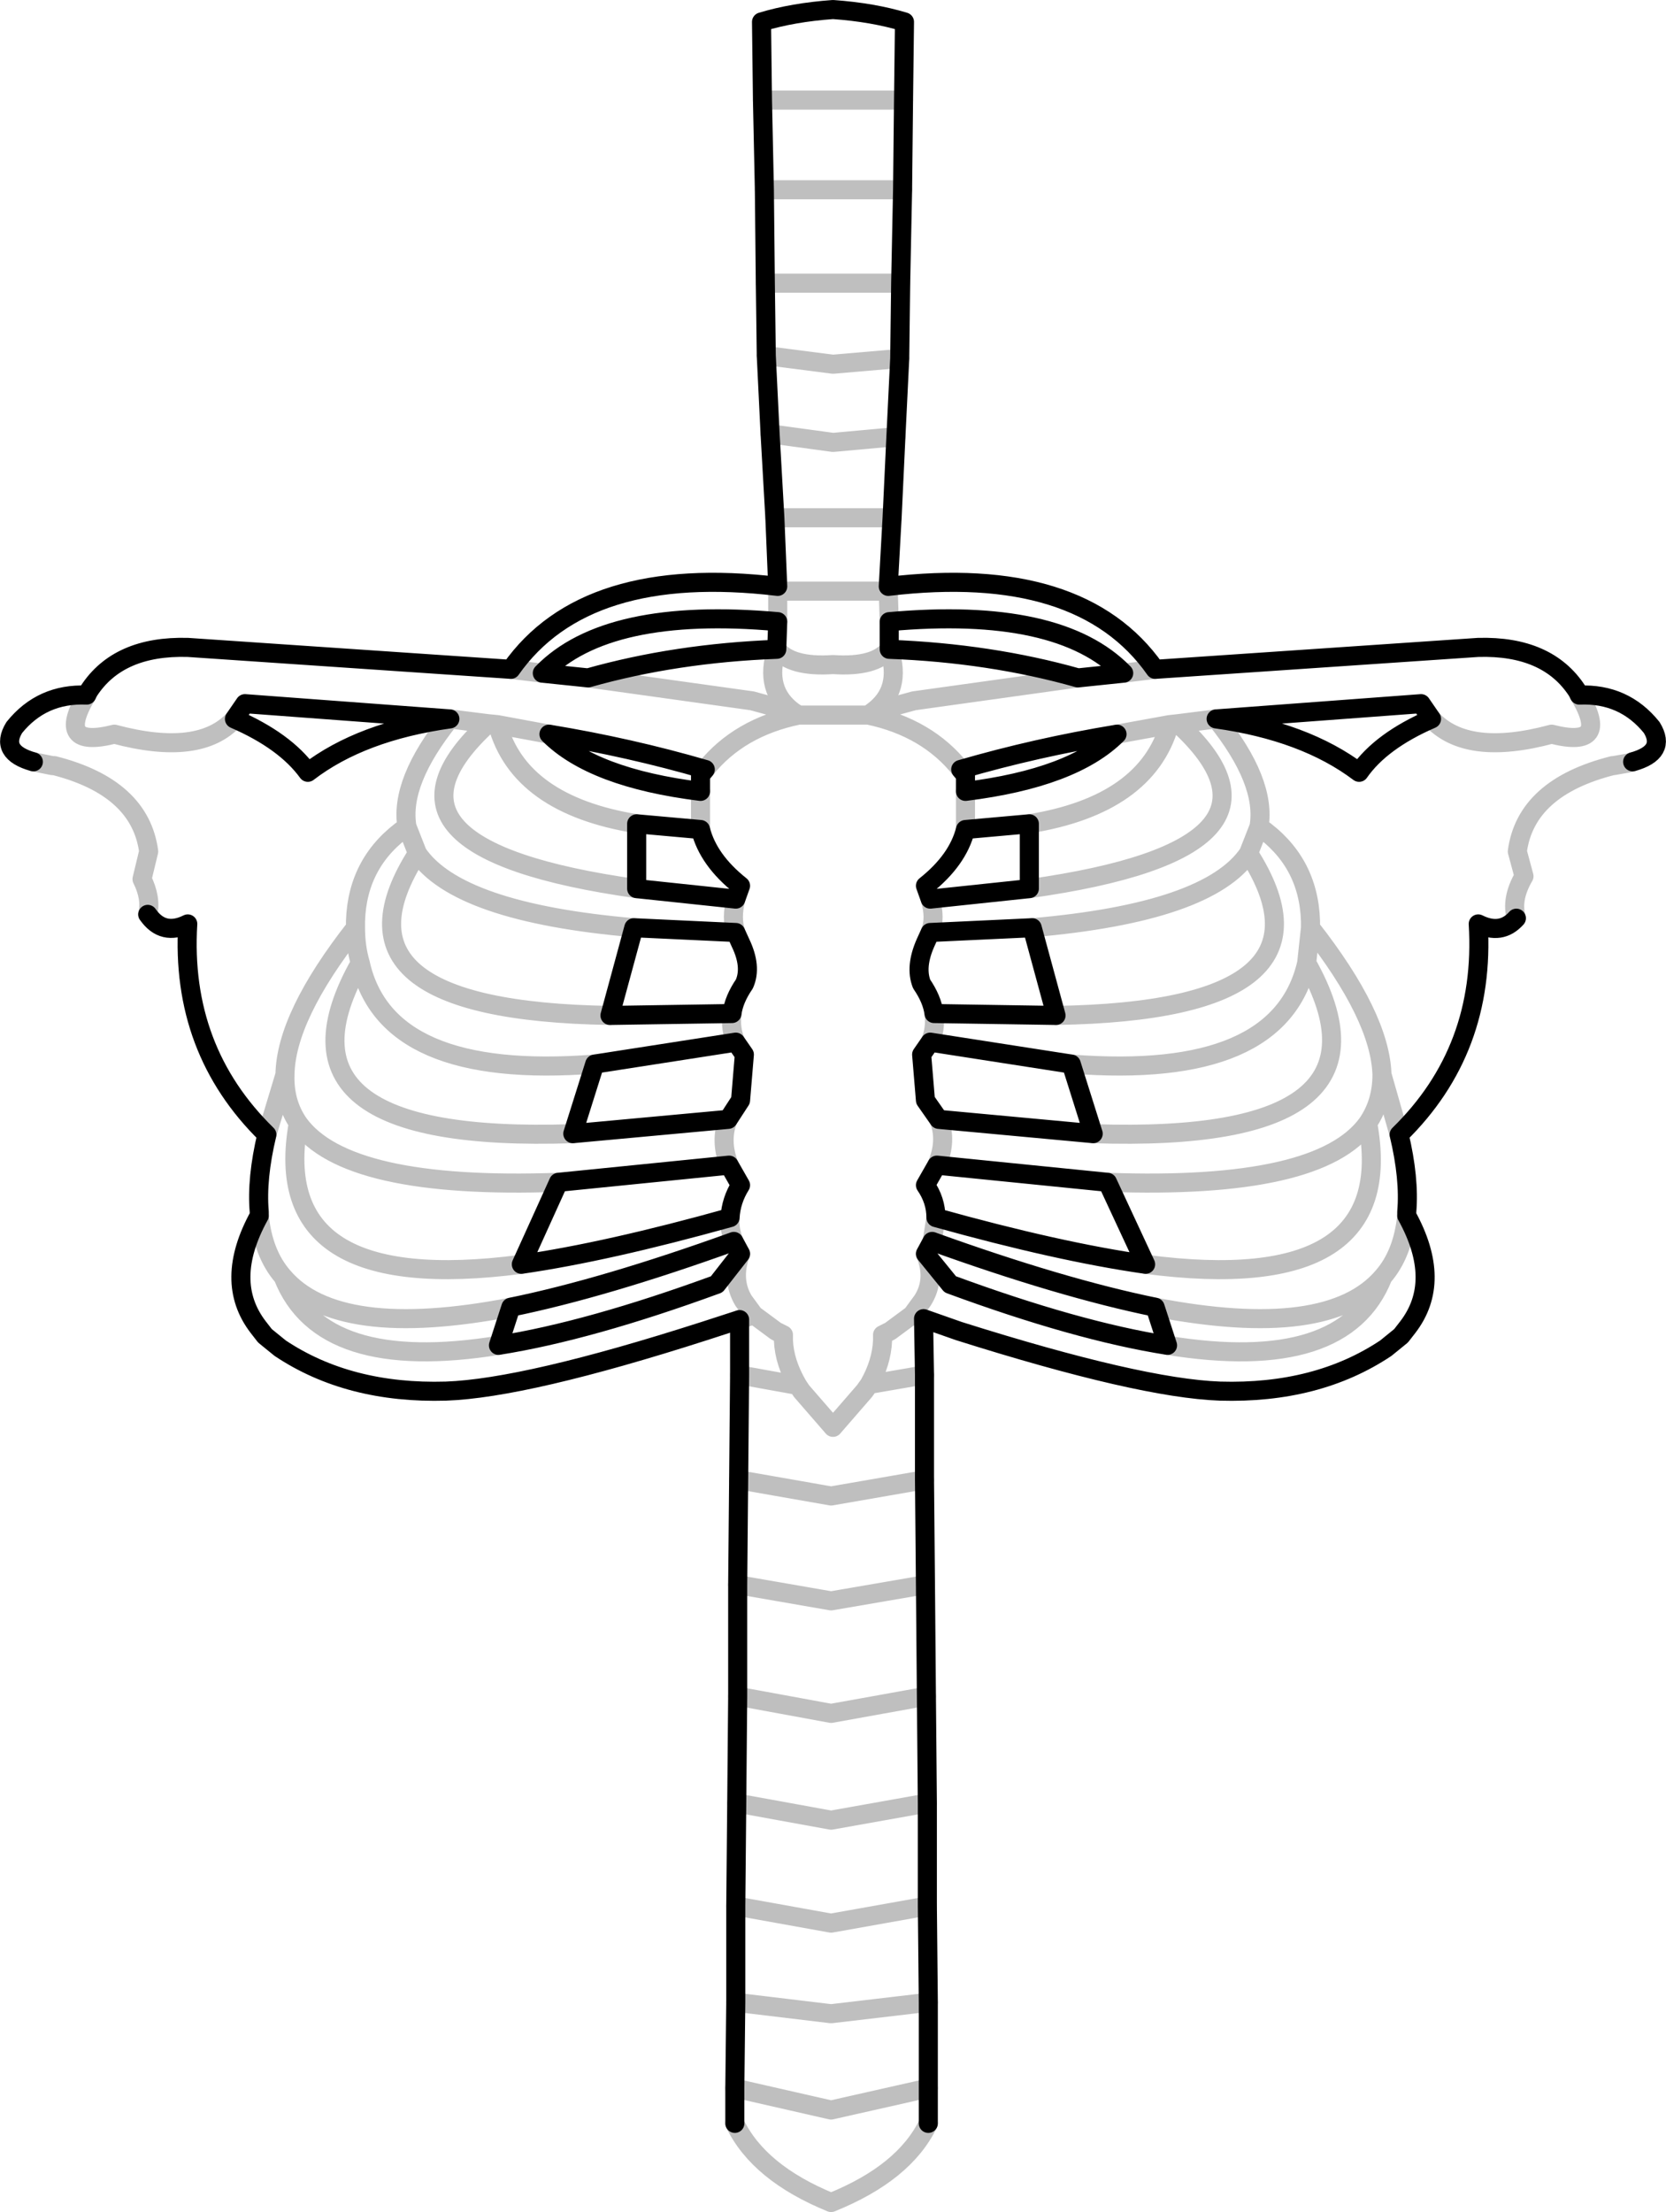 <?xml version="1.0" encoding="UTF-8" standalone="no"?>
<svg xmlns:xlink="http://www.w3.org/1999/xlink" height="116.0px" width="87.4px" xmlns="http://www.w3.org/2000/svg">
  <g transform="matrix(1.0, 0.0, 0.0, 1.0, -356.2, -205.9)">
    <path d="M406.6 246.25 L406.85 246.55 406.85 247.4 Q412.5 246.7 414.8 244.4 410.55 245.1 406.6 246.25 M393.2 246.25 L392.95 246.55 392.95 247.4 M392.95 249.4 Q393.35 251.0 395.05 252.35 L394.8 253.05 M394.8 254.8 L395.05 255.35 Q395.65 256.6 395.25 257.5 394.7 258.3 394.6 259.05 M394.8 260.55 L395.25 261.2 395.05 263.6 394.4 264.6 M394.45 267.0 L395.05 268.05 Q394.55 268.85 394.5 269.75 M394.7 271.0 L395.05 271.65 M404.75 271.65 L405.1 271.0 M405.3 269.75 Q405.3 268.85 404.75 268.05 L405.35 267.0 414.3 267.9 M405.45 264.6 L404.75 263.6 404.55 261.2 405.0 260.55 M405.2 259.05 Q405.1 258.3 404.55 257.5 404.2 256.6 404.75 255.35 L405.0 254.8 410.35 254.55 411.6 259.15 405.2 259.05 M405.0 253.05 L404.75 252.35 Q406.45 251.0 406.85 249.4 L410.2 249.1 410.2 252.5 405.0 253.05 M420.0 243.6 L430.75 242.8 431.3 243.6 Q428.65 244.75 427.5 246.4 424.65 244.25 420.0 243.6 M439.05 242.35 L438.95 242.15 Q437.4 239.75 433.75 239.85 L416.8 241.0 M415.15 241.2 L412.75 241.45 M429.6 265.4 Q434.15 260.95 433.75 254.35 434.95 254.95 435.75 254.05 M441.85 245.85 Q443.65 245.35 442.85 244.05 441.4 242.25 439.05 242.35 M416.3 272.2 Q411.75 271.55 405.3 269.75 M430.0 269.65 L430.0 269.45 Q430.15 267.7 429.6 265.4 M405.45 264.6 L413.55 265.35 412.4 261.7 405.0 260.55 M416.3 272.2 L414.3 267.9 M416.8 274.45 L417.45 276.45 Q412.7 275.7 406.05 273.25 L404.75 271.65 M416.8 274.45 Q411.9 273.45 405.1 271.0 M404.65 275.05 L406.5 275.7 Q416.0 278.7 420.2 278.85 425.3 279.0 428.9 276.6 L429.7 275.95 430.05 275.5 Q431.9 273.1 430.0 269.65 M357.95 245.85 Q356.15 245.35 356.95 244.05 358.4 242.25 360.75 242.35 L360.85 242.15 Q362.4 239.75 366.05 239.85 L383.0 241.0 Q386.9 235.45 397.0 236.65 L396.85 233.05 396.6 228.65 396.4 224.55 396.35 220.75 396.3 215.85 396.2 211.15 396.15 207.05 Q397.8 206.55 399.9 206.4 402.0 206.55 403.65 207.05 L403.6 211.15 403.55 215.85 403.45 220.75 403.4 224.7 403.2 228.8 403.0 233.05 402.8 236.65 Q412.9 235.45 416.8 241.0 M379.8 243.6 Q375.15 244.25 372.35 246.4 371.15 244.75 368.5 243.6 L369.05 242.8 379.8 243.6 M385.0 244.4 Q389.25 245.1 393.2 246.25 M389.45 254.55 L394.8 254.8 M385.0 244.4 Q387.3 246.7 392.95 247.4 M402.85 238.5 Q411.75 237.7 415.15 241.2 M402.85 239.95 L402.85 238.5 M397.0 238.5 L396.95 239.95 Q391.65 240.15 387.05 241.45 L384.65 241.2 Q388.05 237.7 397.0 238.5 M402.85 239.95 Q408.15 240.15 412.75 241.45 M363.95 253.85 Q364.75 255.0 366.05 254.35 365.65 260.95 370.2 265.4 M392.95 249.4 L389.6 249.1 389.6 252.5 394.8 253.05 M389.45 254.55 L388.2 259.15 394.6 259.05 M394.45 267.0 L385.5 267.9 383.55 272.2 Q388.05 271.55 394.5 269.75 M394.8 260.55 L387.4 261.7 386.25 265.35 394.4 264.6 M394.75 317.25 L394.75 315.4 394.8 310.9 394.8 305.85 394.85 300.45 394.9 294.85 394.9 289.0 394.95 283.5 395.0 278.0 395.0 275.1 393.15 275.7 Q383.8 278.7 379.6 278.85 374.5 279.0 370.9 276.6 L370.1 275.95 369.75 275.5 Q367.9 273.1 369.8 269.65 L369.8 269.45 Q369.65 267.7 370.2 265.4 M382.35 276.45 L383.0 274.45 Q387.9 273.45 394.7 271.0 M404.7 278.0 L404.65 275.05 M404.7 283.5 L404.7 278.0 M404.8 294.85 L404.75 289.0 404.7 283.5 M382.35 276.45 Q387.1 275.7 393.8 273.25 L395.05 271.65 M404.85 305.85 L404.85 300.45 404.8 294.85 M404.85 305.85 L404.9 310.9 404.9 315.4 404.9 317.25" fill="none" stroke="#000000" stroke-linecap="round" stroke-linejoin="round" stroke-width="1.0"/>
    <path d="M406.6 246.25 Q404.85 244.05 401.75 243.4 L398.1 243.4 Q394.95 244.05 393.2 246.25 M392.95 247.4 L392.95 249.4 M394.8 253.05 Q394.55 254.05 394.8 254.8 M394.6 259.05 Q394.5 259.85 394.8 260.55 M394.4 264.6 Q393.95 265.7 394.45 267.0 M394.5 269.75 Q394.45 270.35 394.7 271.0 M395.05 271.65 Q394.55 273.0 395.2 274.1 L395.75 274.85 396.9 275.7 397.3 275.9 397.3 276.2 Q397.35 277.35 398.05 278.55 L398.25 278.85 399.9 280.75 401.55 278.85 401.8 278.5 Q402.45 277.35 402.5 276.2 L402.5 275.9 402.9 275.7 404.05 274.85 404.6 274.1 Q405.3 273.0 404.75 271.65 M405.1 271.0 L405.3 269.75 M405.35 267.0 Q405.9 265.7 405.45 264.6 M405.0 260.55 Q405.3 259.85 405.2 259.05 M405.0 254.8 Q405.3 254.05 405.0 253.05 M406.85 249.4 L406.85 247.4 M414.8 244.4 L417.55 243.9 418.0 243.85 420.0 243.6 Q422.65 246.9 422.25 249.25 424.85 251.05 424.95 254.2 L424.95 254.55 Q428.6 259.2 428.7 262.25 L429.6 265.4 M431.3 243.6 Q433.15 245.6 437.6 244.4 440.75 245.2 439.05 242.35 M416.8 241.0 L415.15 241.2 M412.75 241.45 L404.15 242.65 401.95 243.25 401.75 243.4 M435.75 254.05 Q435.45 253.05 436.15 251.85 L435.8 250.55 Q436.25 247.2 440.8 246.05 L440.85 246.05 441.7 245.9 441.85 245.85 M428.7 262.25 Q428.7 263.7 427.95 264.8 429.65 273.95 416.3 272.2 M412.4 261.7 Q423.35 262.55 424.75 256.4 L424.95 254.55 M422.25 249.25 L421.7 250.65 Q427.0 258.9 411.6 259.15 M410.2 252.5 Q425.15 250.4 418.0 243.85 M410.2 249.1 Q416.35 248.1 417.55 243.9 M410.35 254.55 Q419.6 253.75 421.7 250.65 M414.3 267.9 Q425.45 268.3 427.95 264.8 M417.45 276.45 Q426.75 277.95 428.75 272.85 425.9 276.2 416.8 274.45 M430.0 269.65 Q429.8 271.65 428.75 272.85 M413.55 265.35 Q430.1 265.9 424.75 256.4 M403.45 220.75 L396.35 220.75 M396.2 211.15 L403.6 211.15 M396.3 215.85 L403.55 215.85 M368.5 243.6 Q366.7 245.6 362.2 244.4 359.05 245.2 360.75 242.35 M384.65 241.2 L383.0 241.0 M379.8 243.6 L381.8 243.85 382.3 243.9 385.0 244.4 M379.8 243.6 Q377.15 246.9 377.55 249.25 L378.1 250.65 Q380.2 253.75 389.45 254.55 M403.4 224.7 L399.9 225.0 396.4 224.55 M396.6 228.65 L399.9 229.1 403.2 228.8 M403.0 233.05 L396.85 233.05 M402.8 236.65 L402.8 236.9 402.85 238.5 M397.0 236.65 L397.0 236.9 402.8 236.9 M397.0 236.9 L397.0 238.5 M396.95 239.95 Q397.7 240.9 399.9 240.75 402.1 240.9 402.85 239.95 M398.1 243.4 L397.85 243.25 395.65 242.65 387.05 241.45 M401.95 243.25 Q403.55 242.1 402.85 239.95 M397.85 243.25 Q396.25 242.1 396.95 239.95 M357.95 245.85 L358.95 246.05 359.05 246.05 Q363.55 247.2 364.0 250.55 L363.65 252.0 Q364.15 253.0 363.95 253.85 M370.2 265.4 L371.15 262.25 Q371.2 259.2 374.85 254.55 L374.85 254.2 Q374.95 251.05 377.55 249.25 M386.25 265.35 Q369.7 265.9 375.1 256.4 374.85 255.55 374.85 254.55 M371.15 262.25 Q371.1 263.7 371.85 264.8 374.35 268.3 385.5 267.9 M383.0 274.45 Q373.9 276.2 371.05 272.85 373.05 277.95 382.35 276.45 M404.65 275.05 L404.05 274.85 M395.0 275.1 L395.75 274.85 M404.7 283.5 L399.8 284.35 394.95 283.5 M404.7 278.0 L401.8 278.5 M395.0 278.0 L398.05 278.55 M394.9 294.85 L399.8 295.75 404.8 294.85 M404.75 289.0 L399.8 289.85 394.9 289.0 M371.05 272.85 Q370.0 271.65 369.8 269.65 M387.4 261.7 Q376.45 262.55 375.1 256.4 M371.85 264.8 Q370.2 273.95 383.55 272.2 M388.2 259.15 Q372.8 258.9 378.1 250.65 M389.6 252.5 Q374.65 250.4 381.8 243.85 M389.6 249.1 Q383.45 248.1 382.3 243.9 M404.85 300.45 L399.8 301.35 394.85 300.45 M394.8 305.85 L399.8 306.75 404.85 305.85 M404.9 317.25 Q403.65 319.85 399.8 321.4 396.0 319.85 394.75 317.25 M394.75 315.4 L399.8 316.55 404.9 315.4 M404.9 310.9 L399.8 311.5 394.8 310.9" fill="none" stroke="#000000" stroke-linecap="round" stroke-linejoin="round" stroke-opacity="0.251" stroke-width="1.0"/>
  </g>
</svg>

